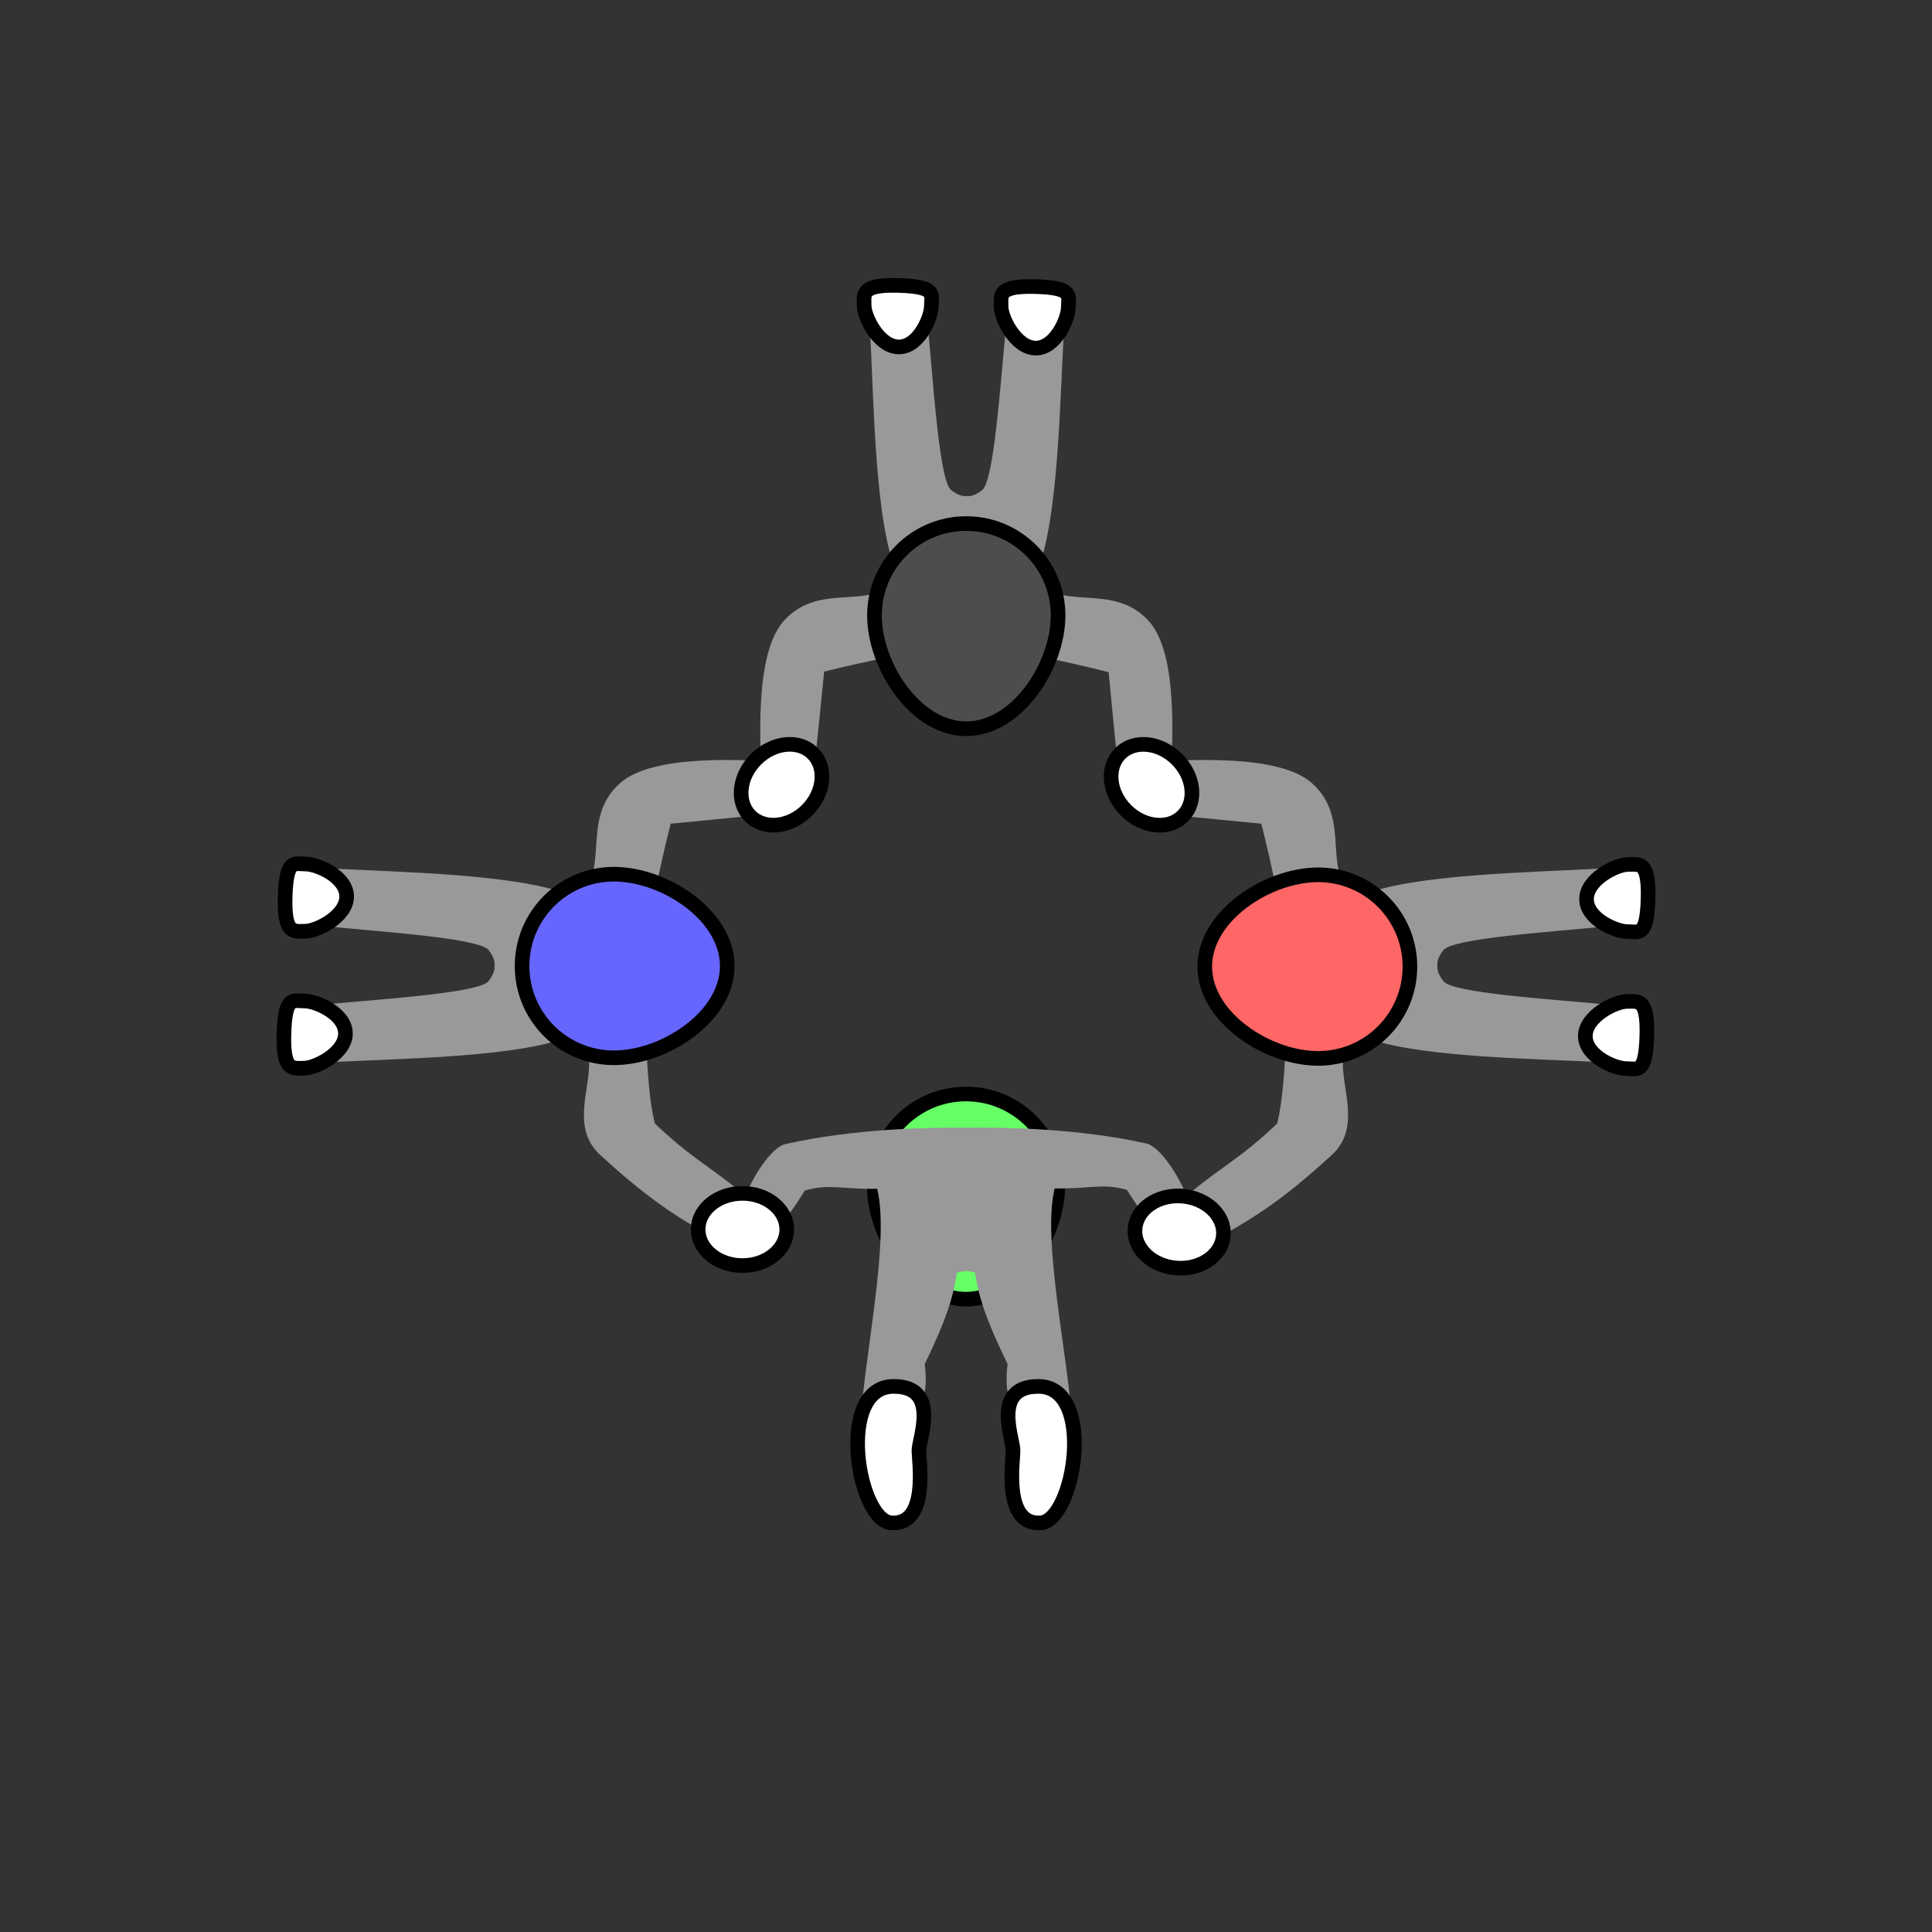 <?xml version="1.0" encoding="UTF-8" standalone="no"?>
<!-- Created with Inkscape (http://www.inkscape.org/) -->

<svg
   width="35mm"
   height="35mm"
   viewBox="0 0 35 35"
   version="1.1"
   id="svg1"
   xml:space="preserve"
   inkscape:version="1.4 (e7c3feb100, 2024-10-09)"
   sodipodi:docname="19_v2.svg"
   xmlns:inkscape="http://www.inkscape.org/namespaces/inkscape"
   xmlns:sodipodi="http://sodipodi.sourceforge.net/DTD/sodipodi-0.dtd"
   xmlns="http://www.w3.org/2000/svg"
   xmlns:svg="http://www.w3.org/2000/svg"><rect x="0" y="0" width="35" height="35" fill="#333333" stroke="none"/><sodipodi:namedview
     id="namedview1"
     pagecolor="#ffffff"
     bordercolor="#000000"
     borderopacity="0.25"
     inkscape:showpageshadow="2"
     inkscape:pageopacity="0.0"
     inkscape:pagecheckerboard="0"
     inkscape:deskcolor="#d1d1d1"
     inkscape:document-units="mm"
     inkscape:zoom="3.03832"
     inkscape:cx="79.813845"
     inkscape:cy="61.218042"
     inkscape:window-width="1290"
     inkscape:window-height="1023"
     inkscape:window-x="0"
     inkscape:window-y="0"
     inkscape:window-maximized="0"
     inkscape:current-layer="layer1"><sodipodi:guide
       position="0.174,17.54"
       orientation="0,132.283"
       id="guide5"
       inkscape:locked="false" /><sodipodi:guide
       position="35,35"
       orientation="132.283,0"
       id="guide6"
       inkscape:locked="false" /><sodipodi:guide
       position="35,0"
       orientation="0,-132.283"
       id="guide7"
       inkscape:locked="false" /><sodipodi:guide
       position="17.504,35.914"
       orientation="-132.283,0"
       id="guide8"
       inkscape:locked="false" /></sodipodi:namedview><defs
     id="defs1"><inkscape:path-effect
       effect="mirror_symmetry"
       start_point="17.298,16.235"
       end_point="17.313,7.81"
       center_point="17.306,12.023"
       id="path-effect5"
       is_visible="true"
       lpeversion="1.2"
       lpesatellites=""
       mode="free"
       discard_orig_path="false"
       fuse_paths="true"
       oposite_fuse="false"
       split_items="false"
       split_open="false"
       link_styles="false" /><inkscape:path-effect
       effect="mirror_symmetry"
       start_point="17.298,16.235"
       end_point="17.313,7.81"
       center_point="17.306,12.023"
       id="path-effect5-7"
       is_visible="true"
       lpeversion="1.2"
       lpesatellites=""
       mode="free"
       discard_orig_path="false"
       fuse_paths="true"
       oposite_fuse="false"
       split_items="false"
       split_open="false"
       link_styles="false" /><inkscape:path-effect
       effect="mirror_symmetry"
       start_point="17.298,16.235"
       end_point="17.313,7.81"
       center_point="17.306,12.023"
       id="path-effect5-6"
       is_visible="true"
       lpeversion="1.2"
       lpesatellites=""
       mode="free"
       discard_orig_path="false"
       fuse_paths="true"
       oposite_fuse="false"
       split_items="false"
       split_open="false"
       link_styles="false" /><inkscape:path-effect
       effect="mirror_symmetry"
       start_point="17.298,16.235"
       end_point="17.313,7.81"
       center_point="17.306,12.023"
       id="path-effect5-3"
       is_visible="true"
       lpeversion="1.2"
       lpesatellites=""
       mode="free"
       discard_orig_path="false"
       fuse_paths="true"
       oposite_fuse="false"
       split_items="false"
       split_open="false"
       link_styles="false" /><inkscape:path-effect
       effect="mirror_symmetry"
       start_point="17.298,16.235"
       end_point="17.313,7.81"
       center_point="17.306,12.023"
       id="path-effect5-66"
       is_visible="true"
       lpeversion="1.2"
       lpesatellites=""
       mode="free"
       discard_orig_path="false"
       fuse_paths="true"
       oposite_fuse="false"
       split_items="false"
       split_open="false"
       link_styles="false" /><inkscape:path-effect
       effect="mirror_symmetry"
       start_point="17.298,16.235"
       end_point="17.313,7.81"
       center_point="17.306,12.023"
       id="path-effect5-4"
       is_visible="true"
       lpeversion="1.2"
       lpesatellites=""
       mode="free"
       discard_orig_path="false"
       fuse_paths="true"
       oposite_fuse="false"
       split_items="false"
       split_open="false"
       link_styles="false" /><inkscape:path-effect
       effect="mirror_symmetry"
       start_point="17.298,16.235"
       end_point="17.313,7.81"
       center_point="17.306,12.023"
       id="path-effect5-4-7"
       is_visible="true"
       lpeversion="1.2"
       lpesatellites=""
       mode="free"
       discard_orig_path="false"
       fuse_paths="true"
       oposite_fuse="false"
       split_items="false"
       split_open="false"
       link_styles="false" /><inkscape:path-effect
       effect="mirror_symmetry"
       start_point="17.298,16.235"
       end_point="17.313,7.81"
       center_point="17.306,12.023"
       id="path-effect5-41"
       is_visible="true"
       lpeversion="1.2"
       lpesatellites=""
       mode="free"
       discard_orig_path="false"
       fuse_paths="true"
       oposite_fuse="false"
       split_items="false"
       split_open="false"
       link_styles="false" /><inkscape:path-effect
       effect="mirror_symmetry"
       start_point="17.298,16.235"
       end_point="17.313,7.81"
       center_point="17.306,12.023"
       id="path-effect5-4-0"
       is_visible="true"
       lpeversion="1.2"
       lpesatellites=""
       mode="free"
       discard_orig_path="false"
       fuse_paths="true"
       oposite_fuse="false"
       split_items="false"
       split_open="false"
       link_styles="false" /><inkscape:path-effect
       effect="mirror_symmetry"
       start_point="17.494,16.3"
       end_point="17.509,7.876"
       center_point="17.502,12.088"
       id="path-effect5-4-0-9"
       is_visible="true"
       lpeversion="1.2"
       lpesatellites=""
       mode="free"
       discard_orig_path="false"
       fuse_paths="true"
       oposite_fuse="false"
       split_items="false"
       split_open="false"
       link_styles="false" /><inkscape:path-effect
       effect="mirror_symmetry"
       start_point="17.298,16.235"
       end_point="17.313,7.81"
       center_point="17.306,12.023"
       id="path-effect5-4-0-0"
       is_visible="true"
       lpeversion="1.2"
       lpesatellites=""
       mode="free"
       discard_orig_path="false"
       fuse_paths="true"
       oposite_fuse="false"
       split_items="false"
       split_open="false"
       link_styles="false" /><inkscape:path-effect
       effect="mirror_symmetry"
       start_point="17.494,16.3"
       end_point="17.509,7.876"
       center_point="17.502,12.088"
       id="path-effect5-4-0-9-7"
       is_visible="true"
       lpeversion="1.2"
       lpesatellites=""
       mode="free"
       discard_orig_path="false"
       fuse_paths="true"
       oposite_fuse="false"
       split_items="false"
       split_open="false"
       link_styles="false" /><inkscape:path-effect
       effect="mirror_symmetry"
       start_point="17.494,16.3"
       end_point="17.509,7.876"
       center_point="17.502,12.088"
       id="path-effect5-4-0-9-3"
       is_visible="true"
       lpeversion="1.2"
       lpesatellites=""
       mode="free"
       discard_orig_path="false"
       fuse_paths="true"
       oposite_fuse="false"
       split_items="false"
       split_open="false"
       link_styles="false" /><inkscape:path-effect
       effect="mirror_symmetry"
       start_point="17.298,16.235"
       end_point="17.313,7.81"
       center_point="17.306,12.023"
       id="path-effect5-4-6"
       is_visible="true"
       lpeversion="1.2"
       lpesatellites=""
       mode="free"
       discard_orig_path="false"
       fuse_paths="true"
       oposite_fuse="false"
       split_items="false"
       split_open="false"
       link_styles="false" /><inkscape:path-effect
       effect="mirror_symmetry"
       start_point="17.494,16.3"
       end_point="17.509,7.876"
       center_point="17.502,12.088"
       id="path-effect5-4-0-9-72"
       is_visible="true"
       lpeversion="1.2"
       lpesatellites=""
       mode="free"
       discard_orig_path="false"
       fuse_paths="true"
       oposite_fuse="false"
       split_items="false"
       split_open="false"
       link_styles="false" /><inkscape:path-effect
       effect="mirror_symmetry"
       start_point="17.494,16.3"
       end_point="17.509,7.876"
       center_point="17.502,12.088"
       id="path-effect5-4-0-9-72-8"
       is_visible="true"
       lpeversion="1.2"
       lpesatellites=""
       mode="free"
       discard_orig_path="false"
       fuse_paths="true"
       oposite_fuse="false"
       split_items="false"
       split_open="false"
       link_styles="false" /><inkscape:path-effect
       effect="mirror_symmetry"
       start_point="17.298,16.235"
       end_point="17.313,7.81"
       center_point="17.306,12.023"
       id="path-effect5-4-6-1"
       is_visible="true"
       lpeversion="1.2"
       lpesatellites=""
       mode="free"
       discard_orig_path="false"
       fuse_paths="true"
       oposite_fuse="false"
       split_items="false"
       split_open="false"
       link_styles="false" /><inkscape:path-effect
       effect="mirror_symmetry"
       start_point="17.298,16.235"
       end_point="17.313,7.81"
       center_point="17.306,12.023"
       id="path-effect5-4-6-2"
       is_visible="true"
       lpeversion="1.2"
       lpesatellites=""
       mode="free"
       discard_orig_path="false"
       fuse_paths="true"
       oposite_fuse="false"
       split_items="false"
       split_open="false"
       link_styles="false" /><inkscape:path-effect
       effect="mirror_symmetry"
       start_point="17.494,16.3"
       end_point="17.509,7.876"
       center_point="17.502,12.088"
       id="path-effect5-4-0-9-0"
       is_visible="true"
       lpeversion="1.2"
       lpesatellites=""
       mode="free"
       discard_orig_path="false"
       fuse_paths="true"
       oposite_fuse="false"
       split_items="false"
       split_open="false"
       link_styles="false" /></defs><g
     inkscape:label="Layer 1"
     inkscape:groupmode="layer"
     id="layer1"><path
       style="fill:#999999;fill-opacity:1;stroke:none;stroke-width:0.265;stroke-dasharray:none;stroke-opacity:1"
       d="m 16.062,7.559 c -0.262,-0.004 -0.518,0.082 -0.508,0.262 0.072,1.252 0.081,3.577 0.51,4.482 -0.438,0.679 -1.392,0.068 -2.062,0.799 -0.545,0.594 -0.451,2.217 -0.383,3.285 0.368,0.082 0.421,0.028 0.867,-0.051 0.101,-0.906 0.238,-2.305 0.238,-2.305 0.768,-0.194 1.915,-0.416 2.578,-0.539 0.662,0.125 1.809,0.352 2.576,0.549 0,0 0.133,1.398 0.23,2.305 0.446,0.081 0.498,0.135 0.867,0.055 0.072,-1.068 0.171,-2.692 -0.371,-3.287 -0.668,-0.734 -1.625,-0.124 -2.061,-0.805 0.432,-0.904 0.45,-3.23 0.527,-4.482 0.022,-0.359 -1.022,-0.346 -1.057,0.012 -0.101,1.03 -0.213,2.744 -0.428,2.906 -0.121,0.092 -0.211,0.116 -0.279,0.105 -0.068,0.01 -0.16,-0.015 -0.281,-0.107 C 16.814,10.579 16.706,8.866 16.609,7.836 16.593,7.657 16.325,7.563 16.062,7.559 Z"
       id="path4-6-6"
       sodipodi:nodetypes="cscsssccccc"
       transform="translate(0.206,-1.864)"
       inkscape:original-d="m 13.619049,16.386063 c -0.06821,-1.068615 -0.160951,-2.690415 0.383571,-3.284036 0.670718,-0.731197 1.624115,-0.11934 2.061979,-0.798414 -0.428846,-0.905345 -0.437758,-3.2310091 -0.510197,-4.483416 -0.02074,-0.3586326 1.022152,-0.3422582 1.055816,0.015393 0.09697,1.0301719 0.203913,2.743905 0.417636,2.907239 0.427544,0.326742 0.480507,-0.179347 0.480507,-0.179347 l 0.318037,2.834014 c 0,0 -1.966379,0.346596 -3.101806,0.634178 0,0 -0.137075,1.397987 -0.237736,2.304017 -0.445916,0.07897 -0.499369,0.132431 -0.867807,0.05037 z"
       inkscape:path-effect="#path-effect5-4-6-2" /><path
       style="fill:#999999;fill-opacity:1;stroke:none;stroke-width:0.265;stroke-dasharray:none;stroke-opacity:1"
       d="m 5.668,18.738 c -0.004,0.262 0.082,0.518 0.262,0.508 1.252,-0.072 3.577,-0.081 4.482,-0.51 0.679,0.438 -0.271,1.515 0.46,2.186 0.594,0.545 1.164,1.012 1.992,1.46 0.566,0.306 1.062,-0.357 0.719,-0.652 -0.691,-0.593 -1.027,-0.715 -1.72,-1.377 -0.194,-0.768 -0.139,-2.192 -0.262,-2.855 0.125,-0.662 0.352,-1.809 0.549,-2.576 0,0 1.398,-0.133 2.305,-0.23 0.081,-0.446 0.135,-0.498 0.055,-0.867 -1.068,-0.072 -2.692,-0.171 -3.287,0.371 -0.734,0.668 -0.124,1.625 -0.805,2.061 C 9.514,15.823 7.187,15.805 5.935,15.728 c -0.359,-0.022 -0.346,1.022 0.012,1.057 1.03,0.101 2.744,0.213 2.906,0.428 0.092,0.121 0.116,0.211 0.105,0.279 0.01,0.068 -0.015,0.16 -0.107,0.281 -0.163,0.214 -1.876,0.321 -2.906,0.418 -0.179,0.017 -0.273,0.285 -0.277,0.547 z"
       id="path4-6-1"
       sodipodi:nodetypes="cscssscccccscssscssc" /><path
       style="fill:#999999;fill-opacity:1;stroke:none;stroke-width:0.265;stroke-dasharray:none;stroke-opacity:1"
       d="m 29.332,18.738 c 0.004,0.262 -0.082,0.518 -0.262,0.508 -1.252,-0.072 -3.577,-0.081 -4.482,-0.51 -0.679,0.438 0.271,1.515 -0.46,2.186 -0.594,0.545 -1.164,1.012 -1.992,1.46 -0.566,0.306 -1.062,-0.357 -0.719,-0.652 0.691,-0.593 1.027,-0.715 1.72,-1.377 0.194,-0.768 0.139,-2.192 0.262,-2.855 -0.125,-0.662 -0.352,-1.809 -0.549,-2.576 0,0 -1.398,-0.133 -2.305,-0.23 -0.081,-0.446 -0.135,-0.498 -0.055,-0.867 1.068,-0.072 2.692,-0.171 3.287,0.371 0.734,0.668 0.124,1.625 0.805,2.061 0.904,-0.432 3.23,-0.45 4.482,-0.527 0.359,-0.022 0.346,1.022 -0.012,1.057 -1.03,0.101 -2.744,0.213 -2.906,0.428 -0.092,0.121 -0.116,0.211 -0.105,0.279 -0.01,0.068 0.015,0.16 0.107,0.281 0.163,0.214 1.876,0.321 2.906,0.418 0.179,0.017 0.273,0.285 0.277,0.547 z"
       id="path4-6-1-2"
       sodipodi:nodetypes="cscssscccccscssscssc" /><path
       id="path1-3-89"
       style="fill:#4d4d4d;fill-opacity:1;stroke:#000000;stroke-width:0.265"
       d="m 19.168,11.148 c 0,0.918 -0.744,2.054 -1.663,2.054 -0.918,0 -1.663,-1.136 -1.663,-2.054 0,-0.918 0.744,-1.663 1.663,-1.663 0.918,0 1.663,0.744 1.663,1.663 z"
       sodipodi:nodetypes="zzzzz" /><path
       id="path1-7-1-1-2"
       style="fill:#ffffff;stroke:#000000;stroke-width:0.265;stroke-dasharray:none"
       d="m 16.872,5.547 c 0,0.207 -0.228,0.738 -0.589,0.738 -0.361,0 -0.628,-0.542 -0.628,-0.749 0,-0.207 -0.07,-0.386 0.628,-0.365 0.698,0.021 0.589,0.168 0.589,0.375 z"
       sodipodi:nodetypes="ssszs" /><path
       id="path1-7-1-9-7-6"
       style="fill:#ffffff;stroke:#000000;stroke-width:0.265;stroke-dasharray:none"
       d="m 19.353,5.568 c 0,0.207 -0.228,0.738 -0.589,0.738 -0.361,0 -0.628,-0.542 -0.628,-0.749 0,-0.207 -0.07,-0.386 0.628,-0.365 0.698,0.021 0.589,0.168 0.589,0.375 z"
       sodipodi:nodetypes="ssszs" /><ellipse
       style="fill:#ffffff;fill-opacity:1;stroke:#000000;stroke-width:0.265;stroke-dasharray:none;stroke-opacity:1"
       id="path1-7-2-9-9-1"
       cx="4.698"
       cy="24.804"
       rx="0.654"
       ry="0.803"
       transform="rotate(-45)" /><ellipse
       style="fill:#ffffff;fill-opacity:1;stroke:#000000;stroke-width:0.265;stroke-dasharray:none;stroke-opacity:1"
       id="path1-7-2-9-9-1-9"
       cx="-20.064"
       cy="-0.041"
       rx="0.654"
       ry="0.803"
       transform="rotate(-135)" /><path
       id="path1-3-1"
       style="fill:#6666ff;fill-opacity:1;stroke:#000000;stroke-width:0.265"
       d="m 11.121,15.837 c 0.918,0 2.054,0.744 2.054,1.663 0,0.918 -1.136,1.663 -2.054,1.663 -0.918,0 -1.663,-0.744 -1.663,-1.663 0,-0.918 0.744,-1.663 1.663,-1.663 z"
       sodipodi:nodetypes="zzzzz" /><path
       id="path1-7-1-1-0"
       style="fill:#ffffff;stroke:#000000;stroke-width:0.265;stroke-dasharray:none"
       d="m 5.52,18.134 c 0.207,0 0.738,0.228 0.738,0.589 0,0.361 -0.542,0.628 -0.749,0.628 -0.207,0 -0.386,0.07 -0.365,-0.628 0.021,-0.698 0.168,-0.589 0.375,-0.589 z"
       sodipodi:nodetypes="ssszs" /><path
       id="path1-7-1-9-7-3"
       style="fill:#ffffff;stroke:#000000;stroke-width:0.265;stroke-dasharray:none"
       d="m 5.542,15.653 c 0.207,0 0.738,0.228 0.738,0.589 0,0.361 -0.542,0.628 -0.749,0.628 -0.207,0 -0.386,0.07 -0.365,-0.628 0.021,-0.698 0.168,-0.589 0.375,-0.589 z"
       sodipodi:nodetypes="ssszs" /><path
       id="path1-3-0"
       style="fill:#66ff66;fill-opacity:1;stroke:#000000;stroke-width:0.265"
       d="m 19.163,21.482 c 0,0.918 -0.744,2.054 -1.663,2.054 -0.918,0 -1.663,-1.136 -1.663,-2.054 0,-0.918 0.744,-1.663 1.663,-1.663 0.918,0 1.663,0.744 1.663,1.663 z"
       sodipodi:nodetypes="zzzzz" /><path
       style="fill:#999999;fill-opacity:1;stroke:none;stroke-width:0.265;stroke-dasharray:none;stroke-opacity:1"
       d="m 16.191,8.904 c -0.292,-0.008 -0.617,0.099 -0.605,0.301 0.072,1.252 0.538,3.33 0.305,4.273 -0.676,-0.01 -0.857,0.095 -1.309,-0.031 -0.321,-0.512 -0.75,-1.125 -1.102,-0.854 -0.354,0.274 0.361,1.606 0.742,1.693 1.223,0.28 2.604,0.306 3.273,0.299 0.67,0.009 2.052,-0.011 3.275,-0.287 0.382,-0.086 1.103,-1.416 0.75,-1.691 -0.35,-0.273 -0.783,0.341 -1.105,0.852 -0.452,0.125 -0.633,0.018 -1.309,0.025 -0.23,-0.945 0.243,-3.019 0.32,-4.271 0.022,-0.359 -1.02,-0.424 -1.055,-0.066 -0.05,0.515 -0.184,0.627 -0.117,1.156 -0.217,0.453 -0.512,1.061 -0.588,1.654 -0.059,0.022 -0.115,0.03 -0.166,0.029 -0.051,9.3e-5 -0.107,-0.009 -0.166,-0.031 -0.074,-0.593 -0.366,-1.201 -0.582,-1.654 0.069,-0.529 -0.065,-0.641 -0.113,-1.156 -0.015,-0.156 -0.222,-0.234 -0.449,-0.24 z"
       id="path4-6-3-2"
       sodipodi:nodetypes="sccscccccsss"
       transform="matrix(1,0,0,-1,-4.41e-4,35.014)"
       inkscape:original-d="m 13.479563,12.593692 c 0.351209,-0.271631 0.781718,0.342379 1.102296,0.854521 0.451754,0.126534 0.632944,0.02127 1.308576,0.03101 0.233099,-0.94383 -0.232806,-3.02115 -0.305245,-4.273557 -0.02074,-0.3586326 1.022151,-0.4192286 1.055816,-0.061578 0.04848,0.5150863 0.182149,0.6270618 0.113026,1.15577 0.215666,0.453628 0.5075,1.06247 0.581706,1.655744 0.335179,0.12662 0.556797,-0.171236 0.556797,-0.171236 l 0.01129,2.792474 c 0,0 -1.992691,0.09749 -3.681046,-0.289844 -0.381376,-0.08749 -1.097459,-1.419322 -0.743212,-1.693303 z"
       inkscape:path-effect="#path-effect5-4-0-9-0" /><path
       id="path1-7-1-1-4"
       style="fill:#ffffff;stroke:#000000;stroke-width:0.265;stroke-dasharray:none"
       d="m 16.145,27.588 c 0.683,0.048 0.504,-1.103 0.502,-1.31 -0.002,-0.207 0.396,-1.168 -0.463,-1.162 -1.043,0.007 -0.653,2.428 -0.038,2.472 z"
       sodipodi:nodetypes="sszs" /><path
       id="path1-7-1-1-4-5"
       style="fill:#ffffff;stroke:#000000;stroke-width:0.265;stroke-dasharray:none"
       d="m 18.855,27.588 c -0.683,0.048 -0.504,-1.103 -0.502,-1.31 0.002,-0.207 -0.396,-1.168 0.463,-1.162 1.043,0.007 0.653,2.428 0.038,2.472 z"
       sodipodi:nodetypes="sszs" /><ellipse
       style="fill:#ffffff;fill-opacity:1;stroke:#000000;stroke-width:0.265;stroke-dasharray:none;stroke-opacity:1"
       id="path1-7-2-9-9-1-3-9"
       cx="20.683"
       cy="22.962"
       rx="0.654"
       ry="0.803"
       transform="matrix(-0.074,0.997,0.997,0.074,0,0)" /><ellipse
       style="fill:#ffffff;fill-opacity:1;stroke:#000000;stroke-width:0.265;stroke-dasharray:none;stroke-opacity:1"
       id="path1-7-2-9-9-1-3"
       cx="22.273"
       cy="-13.45"
       rx="0.654"
       ry="0.803"
       transform="rotate(90)" /><path
       id="path1-3"
       style="fill:#ff6666;fill-opacity:1;stroke:#000000;stroke-width:0.265"
       d="m 23.879,19.174 c -0.918,0 -2.054,-0.744 -2.054,-1.663 0,-0.918 1.136,-1.663 2.054,-1.663 0.918,0 1.663,0.744 1.663,1.663 0,0.918 -0.744,1.663 -1.663,1.663 z"
       sodipodi:nodetypes="zzzzz" /><path
       id="path1-7-1-9-7"
       style="fill:#ffffff;stroke:#000000;stroke-width:0.265;stroke-dasharray:none"
       d="m 29.458,19.359 c -0.207,0 -0.738,-0.228 -0.738,-0.589 0,-0.361 0.542,-0.628 0.749,-0.628 0.207,0 0.386,-0.07 0.365,0.628 -0.021,0.698 -0.168,0.589 -0.375,0.589 z"
       sodipodi:nodetypes="ssszs" /><path
       id="path1-7-1-1"
       style="fill:#ffffff;stroke:#000000;stroke-width:0.265;stroke-dasharray:none"
       d="m 29.48,16.877 c -0.207,0 -0.738,-0.228 -0.738,-0.589 0,-0.361 0.542,-0.628 0.749,-0.628 0.207,0 0.386,-0.07 0.365,0.628 -0.021,0.698 -0.168,0.589 -0.375,0.589 z"
       sodipodi:nodetypes="ssszs" /></g></svg>
